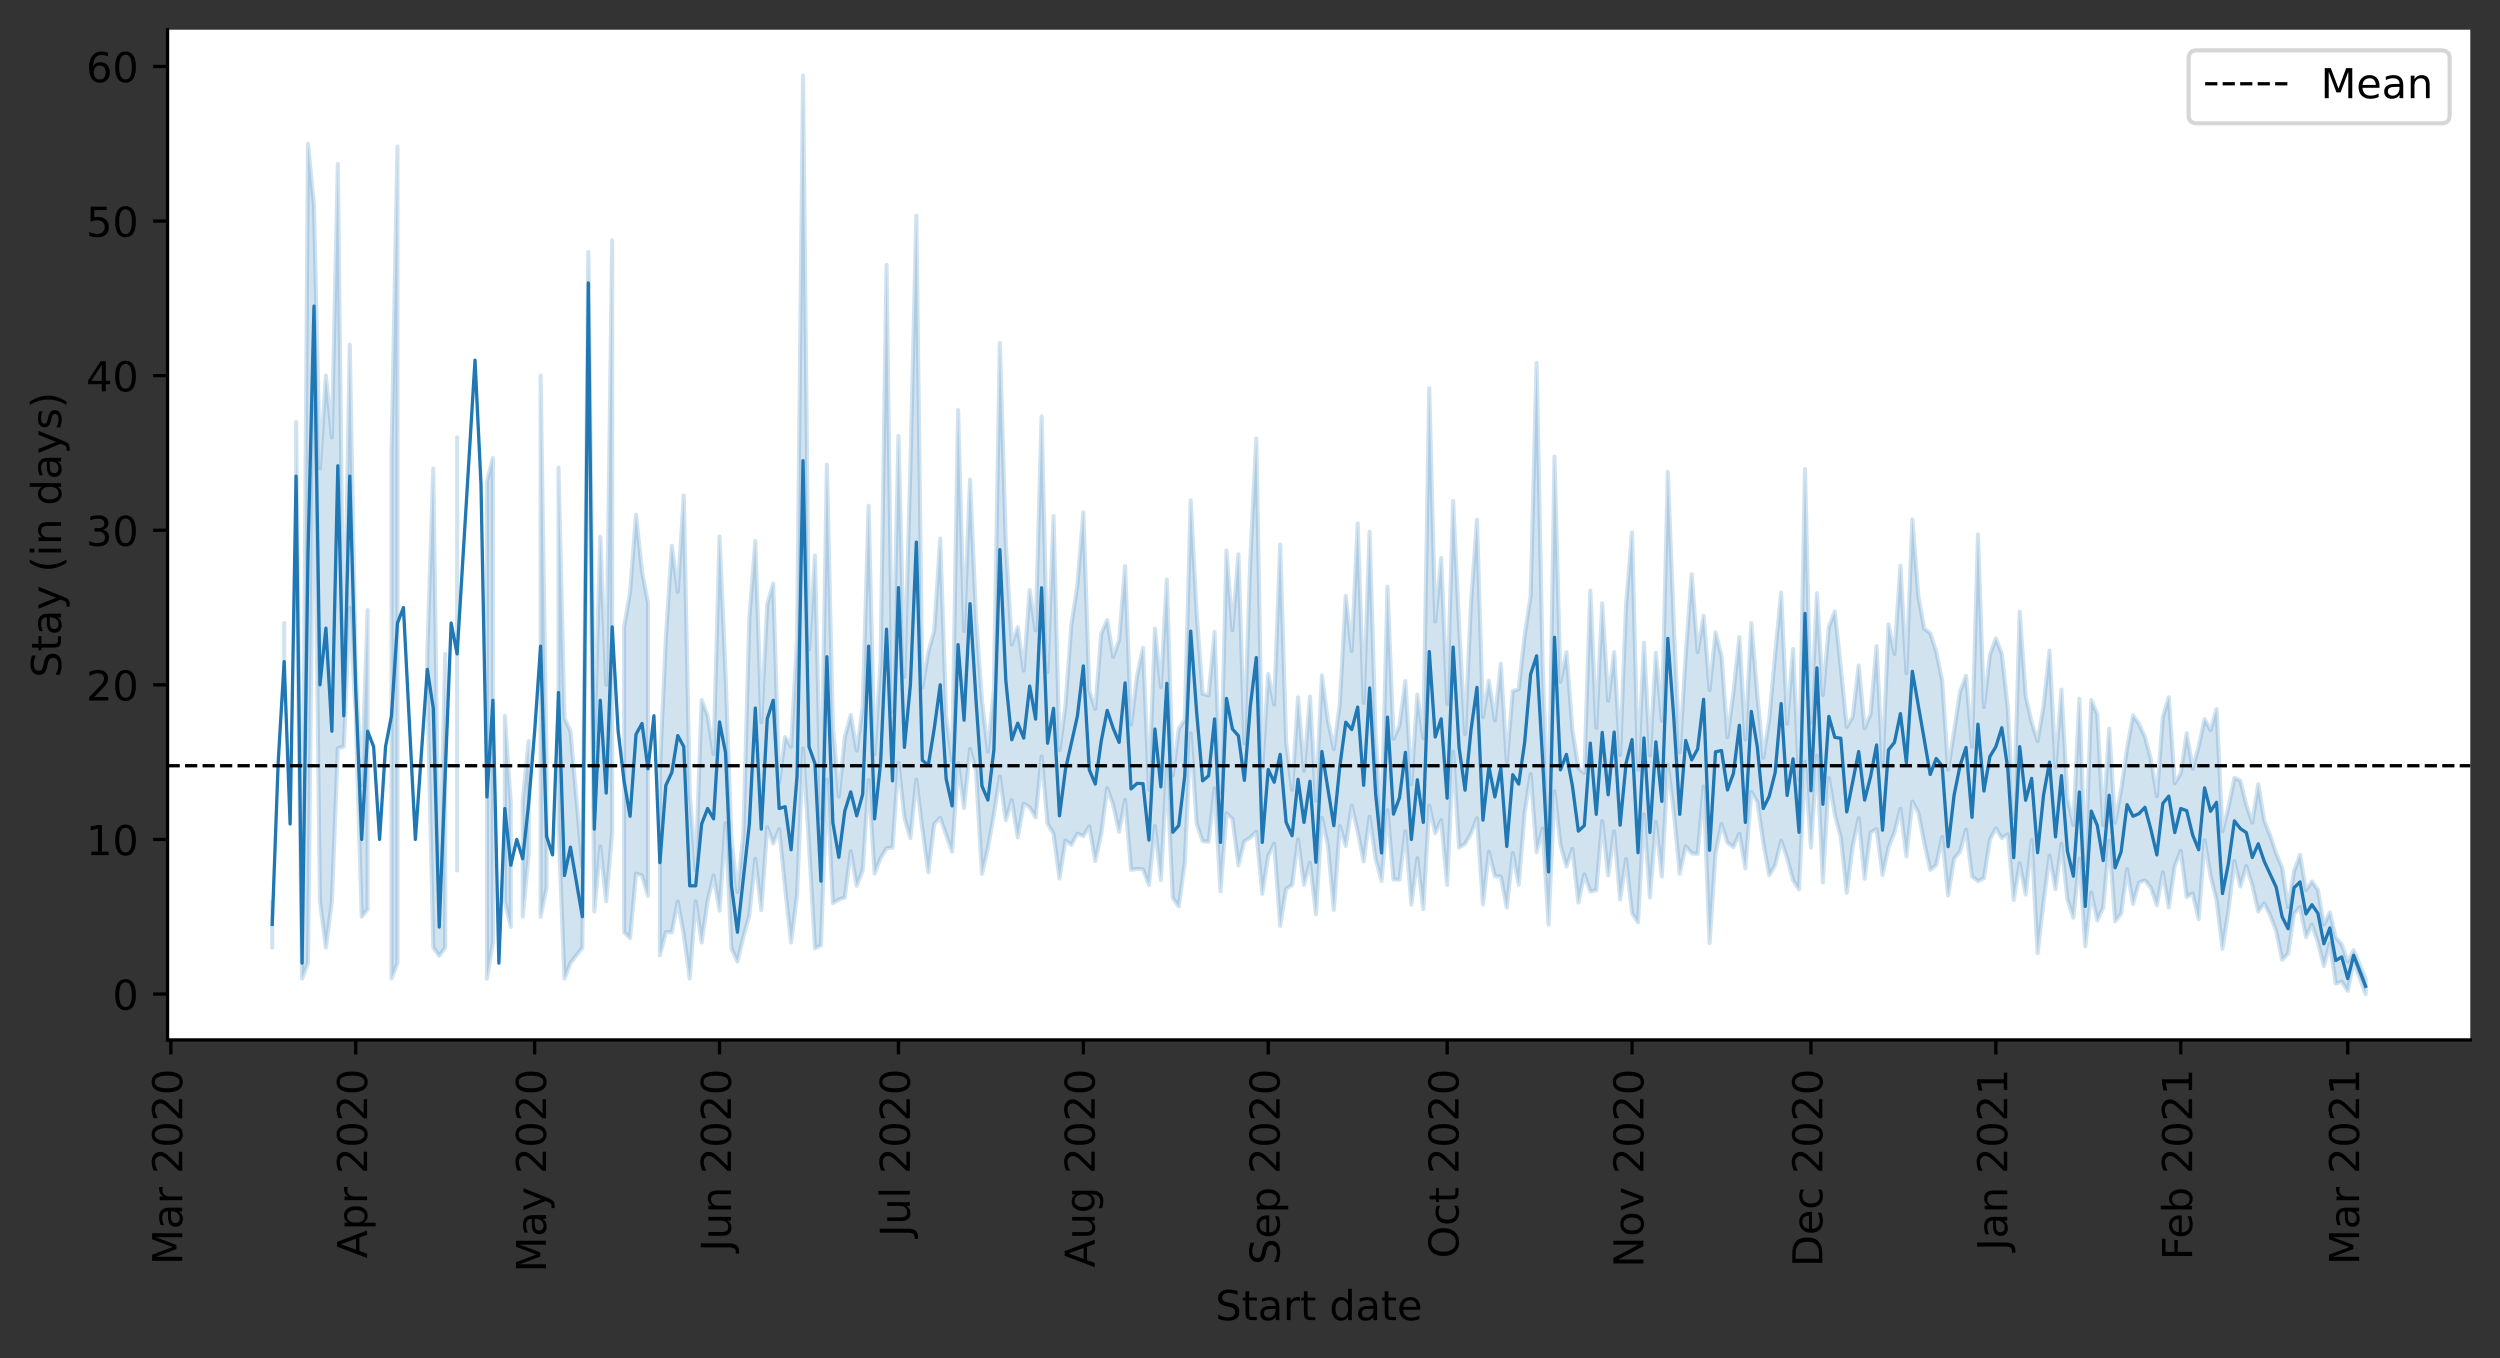 <?xml version="1.0" encoding="utf-8" standalone="no"?>
<!DOCTYPE svg PUBLIC "-//W3C//DTD SVG 1.1//EN"
  "http://www.w3.org/Graphics/SVG/1.1/DTD/svg11.dtd">
<!-- Created with matplotlib (https://matplotlib.org/) -->
<svg height="329.181pt" version="1.1" viewBox="0 0 605.803 329.181" width="605.803pt" xmlns="http://www.w3.org/2000/svg" xmlns:xlink="http://www.w3.org/1999/xlink">
 <rect x="0" y="0" width="605.803" height="329.181" fill="#333333" stroke="none"/>
 <defs>
  <style type="text/css">*{stroke-linecap:butt;stroke-linejoin:round;}</style>
 </defs>
 <g id="figure_1">
  <g id="patch_1">
   <path d="M 0 329.181 
L 605.803 329.181 
L 605.803 0 
L 0 0 
z
" style="fill:none;"/>
  </g>
  <g id="axes_1">
   <g id="patch_2">
    <path d="M 40.603 252 
L 598.603 252 
L 598.603 7.2 
L 40.603 7.2 
z
" style="fill:#ffffff;"/>
   </g>
   <g id="PolyCollection_1">
    <path clip-path="url(#pbb4e25a757)" d="M 65.967 218.396 
L 65.967 229.634 
L 65.967 218.396 
L 65.967 218.396 
z
" style="fill:#1f77b4;fill-opacity:0.2;stroke:#1f77b4;stroke-opacity:0.2;"/>
    <path clip-path="url(#pbb4e25a757)" d="M 68.857 150.965 
L 68.857 169.696 
L 68.857 150.965 
L 68.857 150.965 
z
" style="fill:#1f77b4;fill-opacity:0.2;stroke:#1f77b4;stroke-opacity:0.2;"/>
    <path clip-path="url(#pbb4e25a757)" d="M 71.748 102.265 
L 71.748 128.488 
L 73.193 237.127 
L 74.638 233.38 
L 76.083 98.519 
L 77.529 218.396 
L 78.974 229.634 
L 80.419 218.396 
L 81.864 181.309 
L 83.309 180.934 
L 84.755 147.219 
L 86.2 173.442 
L 87.645 222.142 
L 89.09 220.331 
L 89.09 147.812 
L 89.09 147.812 
L 87.645 190.206 
L 86.2 162.203 
L 84.755 83.534 
L 83.309 165.949 
L 81.864 39.704 
L 80.419 106.011 
L 78.974 91.026 
L 77.529 113.503 
L 76.083 49.818 
L 74.638 34.834 
L 73.193 229.634 
L 71.748 102.265 
z
" style="fill:#1f77b4;fill-opacity:0.2;stroke:#1f77b4;stroke-opacity:0.2;"/>
    <path clip-path="url(#pbb4e25a757)" d="M 94.871 109.757 
L 94.871 237.127 
L 96.316 233.38 
L 96.316 35.521 
L 96.316 35.521 
L 94.871 109.757 
z
" style="fill:#1f77b4;fill-opacity:0.2;stroke:#1f77b4;stroke-opacity:0.2;"/>
    <path clip-path="url(#pbb4e25a757)" d="M 103.543 158.457 
L 103.543 165.949 
L 104.988 229.634 
L 106.433 231.601 
L 107.878 229.634 
L 107.878 158.457 
L 107.878 158.457 
L 106.433 218.989 
L 104.988 113.503 
L 103.543 158.457 
z
" style="fill:#1f77b4;fill-opacity:0.2;stroke:#1f77b4;stroke-opacity:0.2;"/>
    <path clip-path="url(#pbb4e25a757)" d="M 110.769 106.011 
L 110.769 210.903 
L 110.769 106.011 
L 110.769 106.011 
z
" style="fill:#1f77b4;fill-opacity:0.2;stroke:#1f77b4;stroke-opacity:0.2;"/>
    <path clip-path="url(#pbb4e25a757)" d="M 117.995 116.664 
L 117.995 237.127 
L 119.44 228.386 
L 119.44 111.006 
L 119.44 111.006 
L 117.995 116.664 
z
" style="fill:#1f77b4;fill-opacity:0.2;stroke:#1f77b4;stroke-opacity:0.2;"/>
    <path clip-path="url(#pbb4e25a757)" d="M 122.33 173.442 
L 122.33 218.396 
L 123.776 224.639 
L 123.776 194.67 
L 123.776 194.67 
L 122.33 173.442 
z
" style="fill:#1f77b4;fill-opacity:0.2;stroke:#1f77b4;stroke-opacity:0.2;"/>
    <path clip-path="url(#pbb4e25a757)" d="M 126.666 194.046 
L 126.666 222.142 
L 128.111 207.157 
L 128.111 179.561 
L 128.111 179.561 
L 126.666 194.046 
z
" style="fill:#1f77b4;fill-opacity:0.2;stroke:#1f77b4;stroke-opacity:0.2;"/>
    <path clip-path="url(#pbb4e25a757)" d="M 131.002 91.026 
L 131.002 222.142 
L 132.447 215.08 
L 132.447 185.43 
L 132.447 185.43 
L 131.002 91.026 
z
" style="fill:#1f77b4;fill-opacity:0.2;stroke:#1f77b4;stroke-opacity:0.2;"/>
    <path clip-path="url(#pbb4e25a757)" d="M 135.337 113.316 
L 135.337 200.289 
L 136.783 237.127 
L 138.228 233.38 
L 141.118 229.634 
L 142.563 76.042 
L 144.009 220.893 
L 145.454 205.07 
L 146.899 218.396 
L 148.344 201.538 
L 148.344 58.247 
L 148.344 58.247 
L 146.899 165.949 
L 145.454 130.093 
L 144.009 180.934 
L 142.563 61.057 
L 141.118 209.967 
L 138.228 177.188 
L 136.783 174.066 
L 135.337 113.316 
z
" style="fill:#1f77b4;fill-opacity:0.2;stroke:#1f77b4;stroke-opacity:0.2;"/>
    <path clip-path="url(#pbb4e25a757)" d="M 151.235 151.901 
L 151.235 225.888 
L 152.68 227.316 
L 154.125 211.69 
L 155.57 212.152 
L 157.016 217.125 
L 157.016 146.095 
L 157.016 146.095 
L 155.57 138.478 
L 154.125 124.704 
L 152.68 143.473 
L 151.235 151.901 
z
" style="fill:#1f77b4;fill-opacity:0.2;stroke:#1f77b4;stroke-opacity:0.2;"/>
    <path clip-path="url(#pbb4e25a757)" d="M 159.906 186.553 
L 159.906 231.507 
L 161.351 225.888 
L 162.797 225.888 
L 164.242 218.449 
L 165.687 226.473 
L 167.132 237.127 
L 168.577 218.396 
L 170.023 228.386 
L 171.468 218.396 
L 172.913 212.152 
L 174.358 220.681 
L 175.804 199.466 
L 177.249 229.822 
L 178.694 233.025 
L 180.139 226.985 
L 181.584 221.786 
L 183.03 208.122 
L 184.475 220.539 
L 185.92 200.452 
L 187.365 204.376 
L 188.811 200.914 
L 190.256 215.217 
L 191.701 228.406 
L 193.146 216.731 
L 194.591 181.391 
L 196.037 204.758 
L 197.482 229.813 
L 198.927 229.1 
L 200.372 188.852 
L 201.818 218.872 
L 203.263 217.971 
L 204.708 217.475 
L 206.153 206.293 
L 207.598 214.661 
L 209.044 210.917 
L 210.489 188.996 
L 211.934 211.723 
L 213.379 207.942 
L 214.825 205.54 
L 216.27 205.393 
L 217.715 184.851 
L 219.16 198.141 
L 220.605 203.088 
L 222.051 188.88 
L 223.496 200.84 
L 224.941 211.367 
L 226.386 199.661 
L 227.832 198.166 
L 229.277 202.334 
L 230.722 206.392 
L 232.167 185.013 
L 233.612 195.805 
L 235.058 181.505 
L 236.503 186.815 
L 237.948 211.781 
L 239.393 205.544 
L 240.839 197.287 
L 242.284 188.178 
L 243.729 198.76 
L 245.174 193.865 
L 246.619 202.939 
L 248.065 194.72 
L 249.51 195.607 
L 250.955 198.069 
L 252.4 183.265 
L 253.846 199.566 
L 255.291 202.063 
L 256.736 212.898 
L 258.181 203.659 
L 259.626 204.73 
L 261.072 202.003 
L 262.517 202.605 
L 263.962 200.23 
L 265.407 208.63 
L 266.853 202.083 
L 268.298 190.973 
L 269.743 195.015 
L 271.188 201.569 
L 272.633 193.823 
L 274.079 210.785 
L 275.524 210.556 
L 276.969 210.663 
L 278.414 214.419 
L 279.86 200.176 
L 281.305 213.239 
L 282.75 186.315 
L 284.195 217.659 
L 285.64 219.627 
L 287.086 209.149 
L 288.531 177.71 
L 289.976 199.592 
L 291.421 203.813 
L 292.867 203.968 
L 294.312 191.006 
L 295.757 215.972 
L 297.202 197.076 
L 298.647 198.481 
L 300.093 209.68 
L 301.538 203.847 
L 302.983 202.977 
L 304.428 201.544 
L 305.874 216.598 
L 307.319 207.389 
L 308.764 204.432 
L 310.209 224.358 
L 311.654 215.394 
L 313.1 214.498 
L 314.545 203.422 
L 315.99 214.411 
L 317.435 209.044 
L 318.881 221.531 
L 320.326 198.161 
L 321.771 204.859 
L 323.216 220.519 
L 324.661 200.19 
L 326.107 205.05 
L 327.552 195.193 
L 328.997 201.52 
L 330.442 208.754 
L 331.888 197.917 
L 333.333 208.063 
L 334.778 213.491 
L 336.223 196.302 
L 337.668 213.143 
L 339.114 213.157 
L 340.559 201.449 
L 342.004 219.224 
L 343.449 207.96 
L 344.894 220.288 
L 346.34 195.206 
L 347.785 201.895 
L 349.23 198.738 
L 350.675 214.431 
L 352.121 182.14 
L 353.566 205.393 
L 355.011 204.471 
L 356.456 202.014 
L 357.901 198.268 
L 359.347 219.182 
L 360.792 206.444 
L 362.237 212.332 
L 363.682 212.402 
L 365.128 219.954 
L 366.573 206.712 
L 368.018 214.369 
L 369.463 196.916 
L 370.908 187.559 
L 372.354 206.513 
L 373.799 200.771 
L 375.244 224.052 
L 376.689 191.748 
L 378.135 204.776 
L 379.58 209.976 
L 381.025 205.73 
L 382.47 218.698 
L 383.915 211.849 
L 385.361 216.011 
L 386.806 215.732 
L 388.251 198.966 
L 389.696 212.152 
L 391.142 201.439 
L 392.587 217.971 
L 394.032 208.181 
L 395.477 221.299 
L 396.922 223.493 
L 398.368 197.37 
L 399.813 217.469 
L 401.258 199.161 
L 402.703 212.431 
L 404.149 185.336 
L 405.594 196.73 
L 407.039 211.74 
L 408.484 205.092 
L 409.929 206.776 
L 411.375 206.927 
L 412.82 190.569 
L 414.265 228.529 
L 415.71 206.726 
L 417.156 199.681 
L 418.601 204.179 
L 420.046 205.293 
L 421.491 202.042 
L 422.936 210.44 
L 424.382 191.897 
L 425.827 194.341 
L 427.272 204.056 
L 428.717 212.096 
L 430.163 209.655 
L 431.608 203.692 
L 433.053 207.885 
L 434.498 213.312 
L 435.943 215.543 
L 437.389 184.56 
L 438.834 205.392 
L 440.279 183.11 
L 441.724 213.838 
L 443.17 188.52 
L 444.615 197.328 
L 446.06 202.943 
L 447.505 216.335 
L 448.95 205.003 
L 450.396 198.25 
L 451.841 212.947 
L 453.286 201.705 
L 454.731 200.914 
L 456.177 212.071 
L 457.622 205.314 
L 459.067 201.757 
L 460.512 195.974 
L 461.957 207.516 
L 463.403 194.227 
L 464.848 196.899 
L 466.293 204.259 
L 467.738 210.797 
L 469.184 209.647 
L 470.629 202.818 
L 472.074 217.028 
L 473.519 208.088 
L 474.964 206.346 
L 476.41 201.014 
L 477.855 212.366 
L 479.3 213.534 
L 480.745 212.789 
L 482.191 203.491 
L 483.636 200.695 
L 485.081 203.089 
L 486.526 202.164 
L 487.971 218.082 
L 489.417 209.184 
L 490.862 216.791 
L 492.307 203.519 
L 493.752 230.986 
L 495.198 218.642 
L 496.643 207.354 
L 498.088 215.469 
L 499.533 204.482 
L 500.978 217.932 
L 502.424 222.388 
L 503.869 208.038 
L 505.314 229.338 
L 506.759 216.257 
L 508.205 223.053 
L 509.65 219.909 
L 511.095 203.692 
L 512.54 223.258 
L 513.985 221.393 
L 515.431 210.622 
L 516.876 219.083 
L 518.321 213.877 
L 519.766 213.324 
L 521.212 215.169 
L 522.657 219.379 
L 524.102 211.395 
L 525.547 219.932 
L 526.992 209.873 
L 528.438 206.156 
L 529.883 217.352 
L 531.328 216.489 
L 532.773 222.782 
L 534.219 203.63 
L 535.664 212.3 
L 537.109 218.04 
L 538.554 229.903 
L 539.999 220.618 
L 541.445 208.668 
L 542.89 214.846 
L 544.335 209.867 
L 545.78 214.501 
L 547.226 220.898 
L 548.671 218.903 
L 550.116 221.845 
L 551.561 225.565 
L 553.006 232.569 
L 554.452 231.101 
L 555.897 221.463 
L 557.342 219.801 
L 558.787 227.089 
L 560.232 224.025 
L 561.678 228.386 
L 563.123 234.095 
L 564.568 228.613 
L 566.013 238.375 
L 567.459 237.876 
L 568.904 240.123 
L 570.349 233.084 
L 573.239 240.873 
L 573.239 237.127 
L 573.239 237.127 
L 570.349 230.259 
L 568.904 232.987 
L 567.459 228.885 
L 566.013 227.137 
L 564.568 221.103 
L 563.123 224.015 
L 561.678 215.659 
L 560.232 213.599 
L 558.787 215.637 
L 557.342 207.157 
L 555.897 211.138 
L 554.452 219.842 
L 553.006 210.269 
L 551.561 206.817 
L 550.116 202.459 
L 548.671 198.861 
L 547.226 190.005 
L 545.78 199.353 
L 544.335 195.093 
L 542.89 189.176 
L 541.445 188.495 
L 539.999 195.561 
L 538.554 201.491 
L 537.109 171.831 
L 535.664 176.941 
L 534.219 174.274 
L 532.773 180.919 
L 531.328 186.272 
L 529.883 177.67 
L 528.438 187.396 
L 526.992 189.831 
L 525.547 168.946 
L 524.102 173.707 
L 522.657 192.93 
L 521.212 183.982 
L 519.766 178.586 
L 518.321 175.448 
L 516.876 173.379 
L 515.431 181.348 
L 513.985 191.423 
L 512.54 199.322 
L 511.095 176.559 
L 509.65 199.956 
L 508.205 173.05 
L 506.759 169.633 
L 505.314 209.655 
L 503.869 169.284 
L 502.424 199.887 
L 500.978 193.474 
L 499.533 167.097 
L 498.088 185.984 
L 496.643 157.652 
L 495.198 171.077 
L 493.752 179.583 
L 492.307 175.029 
L 490.862 168.672 
L 489.417 148.242 
L 487.971 198.343 
L 486.526 171.618 
L 485.081 158.416 
L 483.636 154.697 
L 482.191 158.711 
L 480.745 171.344 
L 479.3 129.493 
L 477.855 180.934 
L 476.41 163.777 
L 474.964 167.614 
L 473.519 177.175 
L 472.074 186.535 
L 470.629 164.931 
L 469.184 157.901 
L 467.738 153.437 
L 466.293 152.351 
L 464.848 144.459 
L 463.403 125.854 
L 461.957 163.156 
L 460.512 137.04 
L 459.067 158.447 
L 457.622 151.28 
L 456.177 185.735 
L 454.731 156.553 
L 453.286 173.034 
L 451.841 176.49 
L 450.396 161.242 
L 448.95 173.687 
L 447.505 176.129 
L 446.06 161.846 
L 444.615 148.155 
L 443.17 151.942 
L 441.724 168.426 
L 440.279 143.736 
L 438.834 175.109 
L 437.389 113.646 
L 435.943 188.974 
L 434.498 157.233 
L 433.053 175.401 
L 431.608 143.546 
L 430.163 158.501 
L 428.717 174.398 
L 427.272 183.619 
L 425.827 168.392 
L 424.382 150.98 
L 422.936 179.244 
L 421.491 154.38 
L 420.046 167.814 
L 418.601 178.668 
L 417.156 158.957 
L 415.71 153.231 
L 414.265 167.251 
L 412.82 149.203 
L 411.375 158.018 
L 409.929 139.151 
L 408.484 158.705 
L 407.039 182.339 
L 405.594 151.364 
L 404.149 114.34 
L 402.703 174.674 
L 401.258 158.169 
L 399.813 183.055 
L 398.368 155.747 
L 396.922 186.54 
L 395.477 128.973 
L 394.032 146.594 
L 392.587 182.951 
L 391.142 158.005 
L 389.696 169.852 
L 388.251 146.188 
L 386.806 176.404 
L 385.361 143.098 
L 383.915 187.303 
L 382.47 186.063 
L 381.025 176.736 
L 379.58 158.045 
L 378.135 165.234 
L 376.689 110.643 
L 375.244 199.824 
L 373.799 160.646 
L 372.354 87.901 
L 370.908 144.36 
L 369.463 153.912 
L 368.018 167.019 
L 366.573 167.442 
L 365.128 184.663 
L 363.682 160.845 
L 362.237 174.554 
L 360.792 164.934 
L 359.347 173.77 
L 357.901 125.959 
L 356.456 146.235 
L 355.011 177.879 
L 353.566 151.756 
L 352.121 121.411 
L 350.675 170.585 
L 349.23 135.193 
L 347.785 150.608 
L 346.34 94.074 
L 344.894 178.864 
L 343.449 168.318 
L 342.004 190.078 
L 340.559 165.008 
L 339.114 175.824 
L 337.668 179.036 
L 336.223 142.149 
L 334.778 199.887 
L 333.333 178.043 
L 331.888 128.869 
L 330.442 170.328 
L 328.997 126.825 
L 327.552 157.735 
L 326.107 144.393 
L 324.661 170.585 
L 323.216 181.527 
L 321.771 174.591 
L 320.326 163.661 
L 318.881 194.041 
L 317.435 168.777 
L 315.99 186.811 
L 314.545 168.978 
L 313.1 191.423 
L 311.654 179.852 
L 310.209 131.93 
L 308.764 170.71 
L 307.319 163.327 
L 305.874 185.963 
L 304.428 106.248 
L 302.983 135.508 
L 301.538 180.103 
L 300.093 134.322 
L 298.647 152.697 
L 297.202 133.433 
L 295.757 192.165 
L 294.312 153.134 
L 292.867 168.55 
L 291.421 168.119 
L 289.976 148.628 
L 288.531 121.236 
L 287.086 174.368 
L 285.64 176.649 
L 284.195 187.865 
L 282.75 140.427 
L 281.305 166.505 
L 279.86 152.327 
L 278.414 191.384 
L 276.969 156.999 
L 275.524 163.823 
L 274.079 175.602 
L 272.633 137.151 
L 271.188 155.086 
L 269.743 159.152 
L 268.298 150.255 
L 266.853 153.574 
L 265.407 171.795 
L 263.962 167.389 
L 262.517 124.154 
L 261.072 141.847 
L 259.626 151.335 
L 258.181 170.974 
L 256.736 181.794 
L 255.291 125.055 
L 253.846 162.875 
L 252.4 100.891 
L 250.955 152.773 
L 249.51 142.95 
L 248.065 162.522 
L 246.619 152.003 
L 245.174 156.171 
L 243.729 131.709 
L 242.284 83.141 
L 240.839 167.073 
L 239.393 182.092 
L 237.948 169.68 
L 236.503 149.579 
L 235.058 116.196 
L 233.612 152.911 
L 232.167 99.38 
L 230.722 184.442 
L 229.277 173.59 
L 227.832 130.51 
L 226.386 152.793 
L 224.941 158.053 
L 223.496 166.64 
L 222.051 52.225 
L 220.605 113.614 
L 219.16 164.064 
L 217.715 105.664 
L 216.27 172.426 
L 214.825 64.179 
L 213.379 160.482 
L 211.934 182.807 
L 210.489 122.541 
L 209.044 171.401 
L 207.598 181.909 
L 206.153 173.276 
L 204.708 178.585 
L 203.263 193.037 
L 201.818 175.736 
L 200.372 112.592 
L 198.927 198.326 
L 197.482 134.601 
L 196.037 157.355 
L 194.591 18.327 
L 193.146 154.69 
L 191.701 180.913 
L 190.256 178.593 
L 188.811 189.613 
L 187.365 141.403 
L 185.92 146.395 
L 184.475 175.024 
L 183.03 131.054 
L 181.584 149.785 
L 180.139 202.06 
L 178.694 216.148 
L 177.249 203.411 
L 175.804 163.116 
L 174.358 129.986 
L 172.913 182.714 
L 171.468 173.442 
L 170.023 169.633 
L 168.577 210.903 
L 167.132 192.173 
L 165.687 120.059 
L 164.242 143.446 
L 162.797 132.234 
L 161.351 154.711 
L 159.906 186.553 
z
" style="fill:#1f77b4;fill-opacity:0.2;stroke:#1f77b4;stroke-opacity:0.2;"/>
   </g>
   <g id="matplotlib.axis_1">
    <g id="xtick_1">
     <g id="line2d_1">
      <defs>
       <path d="M 0 0 
L 0 3.5 
" id="m6e6cd30114" style="stroke:#000000;stroke-width:0.8;"/>
      </defs>
      <g>
       <use style="stroke:#000000;stroke-width:0.8;" x="41.398" xlink:href="#m6e6cd30114" y="252"/>
      </g>
     </g>
     <g id="text_1">
      <!-- Mar 2020 -->
      <g transform="translate(44.157 306.495)rotate(-90)scale(0.1 -0.1)">
       <defs>
        <path d="M 9.812 72.906 
L 24.516 72.906 
L 43.109 23.297 
L 61.812 72.906 
L 76.516 72.906 
L 76.516 0 
L 66.891 0 
L 66.891 64.016 
L 48.094 14.016 
L 38.188 14.016 
L 19.391 64.016 
L 19.391 0 
L 9.812 0 
z
" id="DejaVuSans-77"/>
        <path d="M 34.281 27.484 
Q 23.391 27.484 19.188 25 
Q 14.984 22.516 14.984 16.5 
Q 14.984 11.719 18.141 8.906 
Q 21.297 6.109 26.703 6.109 
Q 34.188 6.109 38.703 11.406 
Q 43.219 16.703 43.219 25.484 
L 43.219 27.484 
z
M 52.203 31.203 
L 52.203 0 
L 43.219 0 
L 43.219 8.297 
Q 40.141 3.328 35.547 0.953 
Q 30.953 -1.422 24.312 -1.422 
Q 15.922 -1.422 10.953 3.297 
Q 6 8.016 6 15.922 
Q 6 25.141 12.172 29.828 
Q 18.359 34.516 30.609 34.516 
L 43.219 34.516 
L 43.219 35.406 
Q 43.219 41.609 39.141 45 
Q 35.062 48.391 27.688 48.391 
Q 23 48.391 18.547 47.266 
Q 14.109 46.141 10.016 43.891 
L 10.016 52.203 
Q 14.938 54.109 19.578 55.047 
Q 24.219 56 28.609 56 
Q 40.484 56 46.344 49.844 
Q 52.203 43.703 52.203 31.203 
z
" id="DejaVuSans-97"/>
        <path d="M 41.109 46.297 
Q 39.594 47.172 37.812 47.578 
Q 36.031 48 33.891 48 
Q 26.266 48 22.188 43.047 
Q 18.109 38.094 18.109 28.812 
L 18.109 0 
L 9.078 0 
L 9.078 54.688 
L 18.109 54.688 
L 18.109 46.188 
Q 20.953 51.172 25.484 53.578 
Q 30.031 56 36.531 56 
Q 37.453 56 38.578 55.875 
Q 39.703 55.766 41.062 55.516 
z
" id="DejaVuSans-114"/>
        <path id="DejaVuSans-32"/>
        <path d="M 19.188 8.297 
L 53.609 8.297 
L 53.609 0 
L 7.328 0 
L 7.328 8.297 
Q 12.938 14.109 22.625 23.891 
Q 32.328 33.688 34.812 36.531 
Q 39.547 41.844 41.422 45.531 
Q 43.312 49.219 43.312 52.781 
Q 43.312 58.594 39.234 62.25 
Q 35.156 65.922 28.609 65.922 
Q 23.969 65.922 18.812 64.312 
Q 13.672 62.703 7.812 59.422 
L 7.812 69.391 
Q 13.766 71.781 18.938 73 
Q 24.125 74.219 28.422 74.219 
Q 39.75 74.219 46.484 68.547 
Q 53.219 62.891 53.219 53.422 
Q 53.219 48.922 51.531 44.891 
Q 49.859 40.875 45.406 35.406 
Q 44.188 33.984 37.641 27.219 
Q 31.109 20.453 19.188 8.297 
z
" id="DejaVuSans-50"/>
        <path d="M 31.781 66.406 
Q 24.172 66.406 20.328 58.906 
Q 16.5 51.422 16.5 36.375 
Q 16.5 21.391 20.328 13.891 
Q 24.172 6.391 31.781 6.391 
Q 39.453 6.391 43.281 13.891 
Q 47.125 21.391 47.125 36.375 
Q 47.125 51.422 43.281 58.906 
Q 39.453 66.406 31.781 66.406 
z
M 31.781 74.219 
Q 44.047 74.219 50.516 64.516 
Q 56.984 54.828 56.984 36.375 
Q 56.984 17.969 50.516 8.266 
Q 44.047 -1.422 31.781 -1.422 
Q 19.531 -1.422 13.062 8.266 
Q 6.594 17.969 6.594 36.375 
Q 6.594 54.828 13.062 64.516 
Q 19.531 74.219 31.781 74.219 
z
" id="DejaVuSans-48"/>
       </defs>
       <use xlink:href="#DejaVuSans-77"/>
       <use x="86.279" xlink:href="#DejaVuSans-97"/>
       <use x="147.559" xlink:href="#DejaVuSans-114"/>
       <use x="188.672" xlink:href="#DejaVuSans-32"/>
       <use x="220.459" xlink:href="#DejaVuSans-50"/>
       <use x="284.082" xlink:href="#DejaVuSans-48"/>
       <use x="347.705" xlink:href="#DejaVuSans-50"/>
       <use x="411.328" xlink:href="#DejaVuSans-48"/>
      </g>
     </g>
    </g>
    <g id="xtick_2">
     <g id="line2d_2">
      <g>
       <use style="stroke:#000000;stroke-width:0.8;" x="86.2" xlink:href="#m6e6cd30114" y="252"/>
      </g>
     </g>
     <g id="text_2">
      <!-- Apr 2020 -->
      <g transform="translate(88.959 304.928)rotate(-90)scale(0.1 -0.1)">
       <defs>
        <path d="M 34.188 63.188 
L 20.797 26.906 
L 47.609 26.906 
z
M 28.609 72.906 
L 39.797 72.906 
L 67.578 0 
L 57.328 0 
L 50.688 18.703 
L 17.828 18.703 
L 11.188 0 
L 0.781 0 
z
" id="DejaVuSans-65"/>
        <path d="M 18.109 8.203 
L 18.109 -20.797 
L 9.078 -20.797 
L 9.078 54.688 
L 18.109 54.688 
L 18.109 46.391 
Q 20.953 51.266 25.266 53.625 
Q 29.594 56 35.594 56 
Q 45.562 56 51.781 48.094 
Q 58.016 40.188 58.016 27.297 
Q 58.016 14.406 51.781 6.484 
Q 45.562 -1.422 35.594 -1.422 
Q 29.594 -1.422 25.266 0.953 
Q 20.953 3.328 18.109 8.203 
z
M 48.688 27.297 
Q 48.688 37.203 44.609 42.844 
Q 40.531 48.484 33.406 48.484 
Q 26.266 48.484 22.188 42.844 
Q 18.109 37.203 18.109 27.297 
Q 18.109 17.391 22.188 11.75 
Q 26.266 6.109 33.406 6.109 
Q 40.531 6.109 44.609 11.75 
Q 48.688 17.391 48.688 27.297 
z
" id="DejaVuSans-112"/>
       </defs>
       <use xlink:href="#DejaVuSans-65"/>
       <use x="68.408" xlink:href="#DejaVuSans-112"/>
       <use x="131.885" xlink:href="#DejaVuSans-114"/>
       <use x="172.998" xlink:href="#DejaVuSans-32"/>
       <use x="204.785" xlink:href="#DejaVuSans-50"/>
       <use x="268.408" xlink:href="#DejaVuSans-48"/>
       <use x="332.031" xlink:href="#DejaVuSans-50"/>
       <use x="395.654" xlink:href="#DejaVuSans-48"/>
      </g>
     </g>
    </g>
    <g id="xtick_3">
     <g id="line2d_3">
      <g>
       <use style="stroke:#000000;stroke-width:0.8;" x="129.557" xlink:href="#m6e6cd30114" y="252"/>
      </g>
     </g>
     <g id="text_3">
      <!-- May 2020 -->
      <g transform="translate(132.316 308.303)rotate(-90)scale(0.1 -0.1)">
       <defs>
        <path d="M 32.172 -5.078 
Q 28.375 -14.844 24.75 -17.812 
Q 21.141 -20.797 15.094 -20.797 
L 7.906 -20.797 
L 7.906 -13.281 
L 13.188 -13.281 
Q 16.891 -13.281 18.938 -11.516 
Q 21 -9.766 23.484 -3.219 
L 25.094 0.875 
L 2.984 54.688 
L 12.5 54.688 
L 29.594 11.922 
L 46.688 54.688 
L 56.203 54.688 
z
" id="DejaVuSans-121"/>
       </defs>
       <use xlink:href="#DejaVuSans-77"/>
       <use x="86.279" xlink:href="#DejaVuSans-97"/>
       <use x="147.559" xlink:href="#DejaVuSans-121"/>
       <use x="206.738" xlink:href="#DejaVuSans-32"/>
       <use x="238.525" xlink:href="#DejaVuSans-50"/>
       <use x="302.148" xlink:href="#DejaVuSans-48"/>
       <use x="365.771" xlink:href="#DejaVuSans-50"/>
       <use x="429.395" xlink:href="#DejaVuSans-48"/>
      </g>
     </g>
    </g>
    <g id="xtick_4">
     <g id="line2d_4">
      <g>
       <use style="stroke:#000000;stroke-width:0.8;" x="174.358" xlink:href="#m6e6cd30114" y="252"/>
      </g>
     </g>
     <g id="text_4">
      <!-- Jun 2020 -->
      <g transform="translate(177.118 303.253)rotate(-90)scale(0.1 -0.1)">
       <defs>
        <path d="M 9.812 72.906 
L 19.672 72.906 
L 19.672 5.078 
Q 19.672 -8.109 14.672 -14.062 
Q 9.672 -20.016 -1.422 -20.016 
L -5.172 -20.016 
L -5.172 -11.719 
L -2.094 -11.719 
Q 4.438 -11.719 7.125 -8.047 
Q 9.812 -4.391 9.812 5.078 
z
" id="DejaVuSans-74"/>
        <path d="M 8.5 21.578 
L 8.5 54.688 
L 17.484 54.688 
L 17.484 21.922 
Q 17.484 14.156 20.5 10.266 
Q 23.531 6.391 29.594 6.391 
Q 36.859 6.391 41.078 11.031 
Q 45.312 15.672 45.312 23.688 
L 45.312 54.688 
L 54.297 54.688 
L 54.297 0 
L 45.312 0 
L 45.312 8.406 
Q 42.047 3.422 37.719 1 
Q 33.406 -1.422 27.688 -1.422 
Q 18.266 -1.422 13.375 4.438 
Q 8.5 10.297 8.5 21.578 
z
M 31.109 56 
z
" id="DejaVuSans-117"/>
        <path d="M 54.891 33.016 
L 54.891 0 
L 45.906 0 
L 45.906 32.719 
Q 45.906 40.484 42.875 44.328 
Q 39.844 48.188 33.797 48.188 
Q 26.516 48.188 22.312 43.547 
Q 18.109 38.922 18.109 30.906 
L 18.109 0 
L 9.078 0 
L 9.078 54.688 
L 18.109 54.688 
L 18.109 46.188 
Q 21.344 51.125 25.703 53.562 
Q 30.078 56 35.797 56 
Q 45.219 56 50.047 50.172 
Q 54.891 44.344 54.891 33.016 
z
" id="DejaVuSans-110"/>
       </defs>
       <use xlink:href="#DejaVuSans-74"/>
       <use x="29.492" xlink:href="#DejaVuSans-117"/>
       <use x="92.871" xlink:href="#DejaVuSans-110"/>
       <use x="156.25" xlink:href="#DejaVuSans-32"/>
       <use x="188.037" xlink:href="#DejaVuSans-50"/>
       <use x="251.66" xlink:href="#DejaVuSans-48"/>
       <use x="315.283" xlink:href="#DejaVuSans-50"/>
       <use x="378.906" xlink:href="#DejaVuSans-48"/>
      </g>
     </g>
    </g>
    <g id="xtick_5">
     <g id="line2d_5">
      <g>
       <use style="stroke:#000000;stroke-width:0.8;" x="217.715" xlink:href="#m6e6cd30114" y="252"/>
      </g>
     </g>
     <g id="text_5">
      <!-- Jul 2020 -->
      <g transform="translate(220.474 299.694)rotate(-90)scale(0.1 -0.1)">
       <defs>
        <path d="M 9.422 75.984 
L 18.406 75.984 
L 18.406 0 
L 9.422 0 
z
" id="DejaVuSans-108"/>
       </defs>
       <use xlink:href="#DejaVuSans-74"/>
       <use x="29.492" xlink:href="#DejaVuSans-117"/>
       <use x="92.871" xlink:href="#DejaVuSans-108"/>
       <use x="120.654" xlink:href="#DejaVuSans-32"/>
       <use x="152.441" xlink:href="#DejaVuSans-50"/>
       <use x="216.064" xlink:href="#DejaVuSans-48"/>
       <use x="279.688" xlink:href="#DejaVuSans-50"/>
       <use x="343.311" xlink:href="#DejaVuSans-48"/>
      </g>
     </g>
    </g>
    <g id="xtick_6">
     <g id="line2d_6">
      <g>
       <use style="stroke:#000000;stroke-width:0.8;" x="262.517" xlink:href="#m6e6cd30114" y="252"/>
      </g>
     </g>
     <g id="text_6">
      <!-- Aug 2020 -->
      <g transform="translate(265.276 307.155)rotate(-90)scale(0.1 -0.1)">
       <defs>
        <path d="M 45.406 27.984 
Q 45.406 37.75 41.375 43.109 
Q 37.359 48.484 30.078 48.484 
Q 22.859 48.484 18.828 43.109 
Q 14.797 37.75 14.797 27.984 
Q 14.797 18.266 18.828 12.891 
Q 22.859 7.516 30.078 7.516 
Q 37.359 7.516 41.375 12.891 
Q 45.406 18.266 45.406 27.984 
z
M 54.391 6.781 
Q 54.391 -7.172 48.188 -13.984 
Q 42 -20.797 29.203 -20.797 
Q 24.469 -20.797 20.266 -20.094 
Q 16.062 -19.391 12.109 -17.922 
L 12.109 -9.188 
Q 16.062 -11.328 19.922 -12.344 
Q 23.781 -13.375 27.781 -13.375 
Q 36.625 -13.375 41.016 -8.766 
Q 45.406 -4.156 45.406 5.172 
L 45.406 9.625 
Q 42.625 4.781 38.281 2.391 
Q 33.938 0 27.875 0 
Q 17.828 0 11.672 7.656 
Q 5.516 15.328 5.516 27.984 
Q 5.516 40.672 11.672 48.328 
Q 17.828 56 27.875 56 
Q 33.938 56 38.281 53.609 
Q 42.625 51.219 45.406 46.391 
L 45.406 54.688 
L 54.391 54.688 
z
" id="DejaVuSans-103"/>
       </defs>
       <use xlink:href="#DejaVuSans-65"/>
       <use x="68.408" xlink:href="#DejaVuSans-117"/>
       <use x="131.787" xlink:href="#DejaVuSans-103"/>
       <use x="195.264" xlink:href="#DejaVuSans-32"/>
       <use x="227.051" xlink:href="#DejaVuSans-50"/>
       <use x="290.674" xlink:href="#DejaVuSans-48"/>
       <use x="354.297" xlink:href="#DejaVuSans-50"/>
       <use x="417.92" xlink:href="#DejaVuSans-48"/>
      </g>
     </g>
    </g>
    <g id="xtick_7">
     <g id="line2d_7">
      <g>
       <use style="stroke:#000000;stroke-width:0.8;" x="307.319" xlink:href="#m6e6cd30114" y="252"/>
      </g>
     </g>
     <g id="text_7">
      <!-- Sep 2020 -->
      <g transform="translate(310.078 306.478)rotate(-90)scale(0.1 -0.1)">
       <defs>
        <path d="M 53.516 70.516 
L 53.516 60.891 
Q 47.906 63.578 42.922 64.891 
Q 37.938 66.219 33.297 66.219 
Q 25.25 66.219 20.875 63.094 
Q 16.5 59.969 16.5 54.203 
Q 16.5 49.359 19.406 46.891 
Q 22.312 44.438 30.422 42.922 
L 36.375 41.703 
Q 47.406 39.594 52.656 34.297 
Q 57.906 29 57.906 20.125 
Q 57.906 9.516 50.797 4.047 
Q 43.703 -1.422 29.984 -1.422 
Q 24.812 -1.422 18.969 -0.25 
Q 13.141 0.922 6.891 3.219 
L 6.891 13.375 
Q 12.891 10.016 18.656 8.297 
Q 24.422 6.594 29.984 6.594 
Q 38.422 6.594 43.016 9.906 
Q 47.609 13.234 47.609 19.391 
Q 47.609 24.75 44.312 27.781 
Q 41.016 30.812 33.5 32.328 
L 27.484 33.5 
Q 16.453 35.688 11.516 40.375 
Q 6.594 45.062 6.594 53.422 
Q 6.594 63.094 13.406 68.656 
Q 20.219 74.219 32.172 74.219 
Q 37.312 74.219 42.625 73.281 
Q 47.953 72.359 53.516 70.516 
z
" id="DejaVuSans-83"/>
        <path d="M 56.203 29.594 
L 56.203 25.203 
L 14.891 25.203 
Q 15.484 15.922 20.484 11.062 
Q 25.484 6.203 34.422 6.203 
Q 39.594 6.203 44.453 7.469 
Q 49.312 8.734 54.109 11.281 
L 54.109 2.781 
Q 49.266 0.734 44.188 -0.344 
Q 39.109 -1.422 33.891 -1.422 
Q 20.797 -1.422 13.156 6.188 
Q 5.516 13.812 5.516 26.812 
Q 5.516 40.234 12.766 48.109 
Q 20.016 56 32.328 56 
Q 43.359 56 49.781 48.891 
Q 56.203 41.797 56.203 29.594 
z
M 47.219 32.234 
Q 47.125 39.594 43.094 43.984 
Q 39.062 48.391 32.422 48.391 
Q 24.906 48.391 20.391 44.141 
Q 15.875 39.891 15.188 32.172 
z
" id="DejaVuSans-101"/>
       </defs>
       <use xlink:href="#DejaVuSans-83"/>
       <use x="63.477" xlink:href="#DejaVuSans-101"/>
       <use x="125" xlink:href="#DejaVuSans-112"/>
       <use x="188.477" xlink:href="#DejaVuSans-32"/>
       <use x="220.264" xlink:href="#DejaVuSans-50"/>
       <use x="283.887" xlink:href="#DejaVuSans-48"/>
       <use x="347.51" xlink:href="#DejaVuSans-50"/>
       <use x="411.133" xlink:href="#DejaVuSans-48"/>
      </g>
     </g>
    </g>
    <g id="xtick_8">
     <g id="line2d_8">
      <g>
       <use style="stroke:#000000;stroke-width:0.8;" x="350.675" xlink:href="#m6e6cd30114" y="252"/>
      </g>
     </g>
     <g id="text_8">
      <!-- Oct 2020 -->
      <g transform="translate(353.435 304.919)rotate(-90)scale(0.1 -0.1)">
       <defs>
        <path d="M 39.406 66.219 
Q 28.656 66.219 22.328 58.203 
Q 16.016 50.203 16.016 36.375 
Q 16.016 22.609 22.328 14.594 
Q 28.656 6.594 39.406 6.594 
Q 50.141 6.594 56.422 14.594 
Q 62.703 22.609 62.703 36.375 
Q 62.703 50.203 56.422 58.203 
Q 50.141 66.219 39.406 66.219 
z
M 39.406 74.219 
Q 54.734 74.219 63.906 63.938 
Q 73.094 53.656 73.094 36.375 
Q 73.094 19.141 63.906 8.859 
Q 54.734 -1.422 39.406 -1.422 
Q 24.031 -1.422 14.812 8.828 
Q 5.609 19.094 5.609 36.375 
Q 5.609 53.656 14.812 63.938 
Q 24.031 74.219 39.406 74.219 
z
" id="DejaVuSans-79"/>
        <path d="M 48.781 52.594 
L 48.781 44.188 
Q 44.969 46.297 41.141 47.344 
Q 37.312 48.391 33.406 48.391 
Q 24.656 48.391 19.812 42.844 
Q 14.984 37.312 14.984 27.297 
Q 14.984 17.281 19.812 11.734 
Q 24.656 6.203 33.406 6.203 
Q 37.312 6.203 41.141 7.25 
Q 44.969 8.297 48.781 10.406 
L 48.781 2.094 
Q 45.016 0.344 40.984 -0.531 
Q 36.969 -1.422 32.422 -1.422 
Q 20.062 -1.422 12.781 6.344 
Q 5.516 14.109 5.516 27.297 
Q 5.516 40.672 12.859 48.328 
Q 20.219 56 33.016 56 
Q 37.156 56 41.109 55.141 
Q 45.062 54.297 48.781 52.594 
z
" id="DejaVuSans-99"/>
        <path d="M 18.312 70.219 
L 18.312 54.688 
L 36.812 54.688 
L 36.812 47.703 
L 18.312 47.703 
L 18.312 18.016 
Q 18.312 11.328 20.141 9.422 
Q 21.969 7.516 27.594 7.516 
L 36.812 7.516 
L 36.812 0 
L 27.594 0 
Q 17.188 0 13.234 3.875 
Q 9.281 7.766 9.281 18.016 
L 9.281 47.703 
L 2.688 47.703 
L 2.688 54.688 
L 9.281 54.688 
L 9.281 70.219 
z
" id="DejaVuSans-116"/>
       </defs>
       <use xlink:href="#DejaVuSans-79"/>
       <use x="78.711" xlink:href="#DejaVuSans-99"/>
       <use x="133.691" xlink:href="#DejaVuSans-116"/>
       <use x="172.9" xlink:href="#DejaVuSans-32"/>
       <use x="204.688" xlink:href="#DejaVuSans-50"/>
       <use x="268.311" xlink:href="#DejaVuSans-48"/>
       <use x="331.934" xlink:href="#DejaVuSans-50"/>
       <use x="395.557" xlink:href="#DejaVuSans-48"/>
      </g>
     </g>
    </g>
    <g id="xtick_9">
     <g id="line2d_9">
      <g>
       <use style="stroke:#000000;stroke-width:0.8;" x="395.477" xlink:href="#m6e6cd30114" y="252"/>
      </g>
     </g>
     <g id="text_9">
      <!-- Nov 2020 -->
      <g transform="translate(398.237 307.147)rotate(-90)scale(0.1 -0.1)">
       <defs>
        <path d="M 9.812 72.906 
L 23.094 72.906 
L 55.422 11.922 
L 55.422 72.906 
L 64.984 72.906 
L 64.984 0 
L 51.703 0 
L 19.391 60.984 
L 19.391 0 
L 9.812 0 
z
" id="DejaVuSans-78"/>
        <path d="M 30.609 48.391 
Q 23.391 48.391 19.188 42.75 
Q 14.984 37.109 14.984 27.297 
Q 14.984 17.484 19.156 11.844 
Q 23.344 6.203 30.609 6.203 
Q 37.797 6.203 41.984 11.859 
Q 46.188 17.531 46.188 27.297 
Q 46.188 37.016 41.984 42.703 
Q 37.797 48.391 30.609 48.391 
z
M 30.609 56 
Q 42.328 56 49.016 48.375 
Q 55.719 40.766 55.719 27.297 
Q 55.719 13.875 49.016 6.219 
Q 42.328 -1.422 30.609 -1.422 
Q 18.844 -1.422 12.172 6.219 
Q 5.516 13.875 5.516 27.297 
Q 5.516 40.766 12.172 48.375 
Q 18.844 56 30.609 56 
z
" id="DejaVuSans-111"/>
        <path d="M 2.984 54.688 
L 12.5 54.688 
L 29.594 8.797 
L 46.688 54.688 
L 56.203 54.688 
L 35.688 0 
L 23.484 0 
z
" id="DejaVuSans-118"/>
       </defs>
       <use xlink:href="#DejaVuSans-78"/>
       <use x="74.805" xlink:href="#DejaVuSans-111"/>
       <use x="135.986" xlink:href="#DejaVuSans-118"/>
       <use x="195.166" xlink:href="#DejaVuSans-32"/>
       <use x="226.953" xlink:href="#DejaVuSans-50"/>
       <use x="290.576" xlink:href="#DejaVuSans-48"/>
       <use x="354.199" xlink:href="#DejaVuSans-50"/>
       <use x="417.822" xlink:href="#DejaVuSans-48"/>
      </g>
     </g>
    </g>
    <g id="xtick_10">
     <g id="line2d_10">
      <g>
       <use style="stroke:#000000;stroke-width:0.8;" x="438.834" xlink:href="#m6e6cd30114" y="252"/>
      </g>
     </g>
     <g id="text_10">
      <!-- Dec 2020 -->
      <g transform="translate(441.593 306.98)rotate(-90)scale(0.1 -0.1)">
       <defs>
        <path d="M 19.672 64.797 
L 19.672 8.109 
L 31.594 8.109 
Q 46.688 8.109 53.688 14.938 
Q 60.688 21.781 60.688 36.531 
Q 60.688 51.172 53.688 57.984 
Q 46.688 64.797 31.594 64.797 
z
M 9.812 72.906 
L 30.078 72.906 
Q 51.266 72.906 61.172 64.094 
Q 71.094 55.281 71.094 36.531 
Q 71.094 17.672 61.125 8.828 
Q 51.172 0 30.078 0 
L 9.812 0 
z
" id="DejaVuSans-68"/>
       </defs>
       <use xlink:href="#DejaVuSans-68"/>
       <use x="77.002" xlink:href="#DejaVuSans-101"/>
       <use x="138.525" xlink:href="#DejaVuSans-99"/>
       <use x="193.506" xlink:href="#DejaVuSans-32"/>
       <use x="225.293" xlink:href="#DejaVuSans-50"/>
       <use x="288.916" xlink:href="#DejaVuSans-48"/>
       <use x="352.539" xlink:href="#DejaVuSans-50"/>
       <use x="416.162" xlink:href="#DejaVuSans-48"/>
      </g>
     </g>
    </g>
    <g id="xtick_11">
     <g id="line2d_11">
      <g>
       <use style="stroke:#000000;stroke-width:0.8;" x="483.636" xlink:href="#m6e6cd30114" y="252"/>
      </g>
     </g>
     <g id="text_11">
      <!-- Jan 2021 -->
      <g transform="translate(486.395 303.044)rotate(-90)scale(0.1 -0.1)">
       <defs>
        <path d="M 12.406 8.297 
L 28.516 8.297 
L 28.516 63.922 
L 10.984 60.406 
L 10.984 69.391 
L 28.422 72.906 
L 38.281 72.906 
L 38.281 8.297 
L 54.391 8.297 
L 54.391 0 
L 12.406 0 
z
" id="DejaVuSans-49"/>
       </defs>
       <use xlink:href="#DejaVuSans-74"/>
       <use x="29.492" xlink:href="#DejaVuSans-97"/>
       <use x="90.771" xlink:href="#DejaVuSans-110"/>
       <use x="154.15" xlink:href="#DejaVuSans-32"/>
       <use x="185.938" xlink:href="#DejaVuSans-50"/>
       <use x="249.561" xlink:href="#DejaVuSans-48"/>
       <use x="313.184" xlink:href="#DejaVuSans-50"/>
       <use x="376.807" xlink:href="#DejaVuSans-49"/>
      </g>
     </g>
    </g>
    <g id="xtick_12">
     <g id="line2d_12">
      <g>
       <use style="stroke:#000000;stroke-width:0.8;" x="528.438" xlink:href="#m6e6cd30114" y="252"/>
      </g>
     </g>
     <g id="text_12">
      <!-- Feb 2021 -->
      <g transform="translate(531.197 305.331)rotate(-90)scale(0.1 -0.1)">
       <defs>
        <path d="M 9.812 72.906 
L 51.703 72.906 
L 51.703 64.594 
L 19.672 64.594 
L 19.672 43.109 
L 48.578 43.109 
L 48.578 34.812 
L 19.672 34.812 
L 19.672 0 
L 9.812 0 
z
" id="DejaVuSans-70"/>
        <path d="M 48.688 27.297 
Q 48.688 37.203 44.609 42.844 
Q 40.531 48.484 33.406 48.484 
Q 26.266 48.484 22.188 42.844 
Q 18.109 37.203 18.109 27.297 
Q 18.109 17.391 22.188 11.75 
Q 26.266 6.109 33.406 6.109 
Q 40.531 6.109 44.609 11.75 
Q 48.688 17.391 48.688 27.297 
z
M 18.109 46.391 
Q 20.953 51.266 25.266 53.625 
Q 29.594 56 35.594 56 
Q 45.562 56 51.781 48.094 
Q 58.016 40.188 58.016 27.297 
Q 58.016 14.406 51.781 6.484 
Q 45.562 -1.422 35.594 -1.422 
Q 29.594 -1.422 25.266 0.953 
Q 20.953 3.328 18.109 8.203 
L 18.109 0 
L 9.078 0 
L 9.078 75.984 
L 18.109 75.984 
z
" id="DejaVuSans-98"/>
       </defs>
       <use xlink:href="#DejaVuSans-70"/>
       <use x="52.02" xlink:href="#DejaVuSans-101"/>
       <use x="113.543" xlink:href="#DejaVuSans-98"/>
       <use x="177.02" xlink:href="#DejaVuSans-32"/>
       <use x="208.807" xlink:href="#DejaVuSans-50"/>
       <use x="272.43" xlink:href="#DejaVuSans-48"/>
       <use x="336.053" xlink:href="#DejaVuSans-50"/>
       <use x="399.676" xlink:href="#DejaVuSans-49"/>
      </g>
     </g>
    </g>
    <g id="xtick_13">
     <g id="line2d_13">
      <g>
       <use style="stroke:#000000;stroke-width:0.8;" x="568.904" xlink:href="#m6e6cd30114" y="252"/>
      </g>
     </g>
     <g id="text_13">
      <!-- Mar 2021 -->
      <g transform="translate(571.663 306.495)rotate(-90)scale(0.1 -0.1)">
       <use xlink:href="#DejaVuSans-77"/>
       <use x="86.279" xlink:href="#DejaVuSans-97"/>
       <use x="147.559" xlink:href="#DejaVuSans-114"/>
       <use x="188.672" xlink:href="#DejaVuSans-32"/>
       <use x="220.459" xlink:href="#DejaVuSans-50"/>
       <use x="284.082" xlink:href="#DejaVuSans-48"/>
       <use x="347.705" xlink:href="#DejaVuSans-50"/>
       <use x="411.328" xlink:href="#DejaVuSans-49"/>
      </g>
     </g>
    </g>
    <g id="text_14">
     <!-- Start date -->
     <g transform="translate(294.525 319.902)scale(0.1 -0.1)">
      <defs>
       <path d="M 45.406 46.391 
L 45.406 75.984 
L 54.391 75.984 
L 54.391 0 
L 45.406 0 
L 45.406 8.203 
Q 42.578 3.328 38.25 0.953 
Q 33.938 -1.422 27.875 -1.422 
Q 17.969 -1.422 11.734 6.484 
Q 5.516 14.406 5.516 27.297 
Q 5.516 40.188 11.734 48.094 
Q 17.969 56 27.875 56 
Q 33.938 56 38.25 53.625 
Q 42.578 51.266 45.406 46.391 
z
M 14.797 27.297 
Q 14.797 17.391 18.875 11.75 
Q 22.953 6.109 30.078 6.109 
Q 37.203 6.109 41.297 11.75 
Q 45.406 17.391 45.406 27.297 
Q 45.406 37.203 41.297 42.844 
Q 37.203 48.484 30.078 48.484 
Q 22.953 48.484 18.875 42.844 
Q 14.797 37.203 14.797 27.297 
z
" id="DejaVuSans-100"/>
      </defs>
      <use xlink:href="#DejaVuSans-83"/>
      <use x="63.477" xlink:href="#DejaVuSans-116"/>
      <use x="102.686" xlink:href="#DejaVuSans-97"/>
      <use x="163.965" xlink:href="#DejaVuSans-114"/>
      <use x="205.078" xlink:href="#DejaVuSans-116"/>
      <use x="244.287" xlink:href="#DejaVuSans-32"/>
      <use x="276.074" xlink:href="#DejaVuSans-100"/>
      <use x="339.551" xlink:href="#DejaVuSans-97"/>
      <use x="400.83" xlink:href="#DejaVuSans-116"/>
      <use x="440.039" xlink:href="#DejaVuSans-101"/>
     </g>
    </g>
   </g>
   <g id="matplotlib.axis_2">
    <g id="ytick_1">
     <g id="line2d_14">
      <defs>
       <path d="M 0 0 
L -3.5 0 
" id="m920568c6bd" style="stroke:#000000;stroke-width:0.8;"/>
      </defs>
      <g>
       <use style="stroke:#000000;stroke-width:0.8;" x="40.603" xlink:href="#m920568c6bd" y="240.873"/>
      </g>
     </g>
     <g id="text_15">
      <!-- 0 -->
      <g transform="translate(27.241 244.672)scale(0.1 -0.1)">
       <use xlink:href="#DejaVuSans-48"/>
      </g>
     </g>
    </g>
    <g id="ytick_2">
     <g id="line2d_15">
      <g>
       <use style="stroke:#000000;stroke-width:0.8;" x="40.603" xlink:href="#m920568c6bd" y="203.411"/>
      </g>
     </g>
     <g id="text_16">
      <!-- 10 -->
      <g transform="translate(20.878 207.21)scale(0.1 -0.1)">
       <use xlink:href="#DejaVuSans-49"/>
       <use x="63.623" xlink:href="#DejaVuSans-48"/>
      </g>
     </g>
    </g>
    <g id="ytick_3">
     <g id="line2d_16">
      <g>
       <use style="stroke:#000000;stroke-width:0.8;" x="40.603" xlink:href="#m920568c6bd" y="165.949"/>
      </g>
     </g>
     <g id="text_17">
      <!-- 20 -->
      <g transform="translate(20.878 169.749)scale(0.1 -0.1)">
       <use xlink:href="#DejaVuSans-50"/>
       <use x="63.623" xlink:href="#DejaVuSans-48"/>
      </g>
     </g>
    </g>
    <g id="ytick_4">
     <g id="line2d_17">
      <g>
       <use style="stroke:#000000;stroke-width:0.8;" x="40.603" xlink:href="#m920568c6bd" y="128.488"/>
      </g>
     </g>
     <g id="text_18">
      <!-- 30 -->
      <g transform="translate(20.878 132.287)scale(0.1 -0.1)">
       <defs>
        <path d="M 40.578 39.312 
Q 47.656 37.797 51.625 33 
Q 55.609 28.219 55.609 21.188 
Q 55.609 10.406 48.188 4.484 
Q 40.766 -1.422 27.094 -1.422 
Q 22.516 -1.422 17.656 -0.516 
Q 12.797 0.391 7.625 2.203 
L 7.625 11.719 
Q 11.719 9.328 16.594 8.109 
Q 21.484 6.891 26.812 6.891 
Q 36.078 6.891 40.938 10.547 
Q 45.797 14.203 45.797 21.188 
Q 45.797 27.641 41.281 31.266 
Q 36.766 34.906 28.719 34.906 
L 20.219 34.906 
L 20.219 43.016 
L 29.109 43.016 
Q 36.375 43.016 40.234 45.922 
Q 44.094 48.828 44.094 54.297 
Q 44.094 59.906 40.109 62.906 
Q 36.141 65.922 28.719 65.922 
Q 24.656 65.922 20.016 65.031 
Q 15.375 64.156 9.812 62.312 
L 9.812 71.094 
Q 15.438 72.656 20.344 73.438 
Q 25.25 74.219 29.594 74.219 
Q 40.828 74.219 47.359 69.109 
Q 53.906 64.016 53.906 55.328 
Q 53.906 49.266 50.438 45.094 
Q 46.969 40.922 40.578 39.312 
z
" id="DejaVuSans-51"/>
       </defs>
       <use xlink:href="#DejaVuSans-51"/>
       <use x="63.623" xlink:href="#DejaVuSans-48"/>
      </g>
     </g>
    </g>
    <g id="ytick_5">
     <g id="line2d_18">
      <g>
       <use style="stroke:#000000;stroke-width:0.8;" x="40.603" xlink:href="#m920568c6bd" y="91.026"/>
      </g>
     </g>
     <g id="text_19">
      <!-- 40 -->
      <g transform="translate(20.878 94.825)scale(0.1 -0.1)">
       <defs>
        <path d="M 37.797 64.312 
L 12.891 25.391 
L 37.797 25.391 
z
M 35.203 72.906 
L 47.609 72.906 
L 47.609 25.391 
L 58.016 25.391 
L 58.016 17.188 
L 47.609 17.188 
L 47.609 0 
L 37.797 0 
L 37.797 17.188 
L 4.891 17.188 
L 4.891 26.703 
z
" id="DejaVuSans-52"/>
       </defs>
       <use xlink:href="#DejaVuSans-52"/>
       <use x="63.623" xlink:href="#DejaVuSans-48"/>
      </g>
     </g>
    </g>
    <g id="ytick_6">
     <g id="line2d_19">
      <g>
       <use style="stroke:#000000;stroke-width:0.8;" x="40.603" xlink:href="#m920568c6bd" y="53.565"/>
      </g>
     </g>
     <g id="text_20">
      <!-- 50 -->
      <g transform="translate(20.878 57.364)scale(0.1 -0.1)">
       <defs>
        <path d="M 10.797 72.906 
L 49.516 72.906 
L 49.516 64.594 
L 19.828 64.594 
L 19.828 46.734 
Q 21.969 47.469 24.109 47.828 
Q 26.266 48.188 28.422 48.188 
Q 40.625 48.188 47.75 41.5 
Q 54.891 34.812 54.891 23.391 
Q 54.891 11.625 47.562 5.094 
Q 40.234 -1.422 26.906 -1.422 
Q 22.312 -1.422 17.547 -0.641 
Q 12.797 0.141 7.719 1.703 
L 7.719 11.625 
Q 12.109 9.234 16.797 8.062 
Q 21.484 6.891 26.703 6.891 
Q 35.156 6.891 40.078 11.328 
Q 45.016 15.766 45.016 23.391 
Q 45.016 31 40.078 35.438 
Q 35.156 39.891 26.703 39.891 
Q 22.75 39.891 18.812 39.016 
Q 14.891 38.141 10.797 36.281 
z
" id="DejaVuSans-53"/>
       </defs>
       <use xlink:href="#DejaVuSans-53"/>
       <use x="63.623" xlink:href="#DejaVuSans-48"/>
      </g>
     </g>
    </g>
    <g id="ytick_7">
     <g id="line2d_20">
      <g>
       <use style="stroke:#000000;stroke-width:0.8;" x="40.603" xlink:href="#m920568c6bd" y="16.103"/>
      </g>
     </g>
     <g id="text_21">
      <!-- 60 -->
      <g transform="translate(20.878 19.902)scale(0.1 -0.1)">
       <defs>
        <path d="M 33.016 40.375 
Q 26.375 40.375 22.484 35.828 
Q 18.609 31.297 18.609 23.391 
Q 18.609 15.531 22.484 10.953 
Q 26.375 6.391 33.016 6.391 
Q 39.656 6.391 43.531 10.953 
Q 47.406 15.531 47.406 23.391 
Q 47.406 31.297 43.531 35.828 
Q 39.656 40.375 33.016 40.375 
z
M 52.594 71.297 
L 52.594 62.312 
Q 48.875 64.062 45.094 64.984 
Q 41.312 65.922 37.594 65.922 
Q 27.828 65.922 22.672 59.328 
Q 17.531 52.734 16.797 39.406 
Q 19.672 43.656 24.016 45.922 
Q 28.375 48.188 33.594 48.188 
Q 44.578 48.188 50.953 41.516 
Q 57.328 34.859 57.328 23.391 
Q 57.328 12.156 50.688 5.359 
Q 44.047 -1.422 33.016 -1.422 
Q 20.359 -1.422 13.672 8.266 
Q 6.984 17.969 6.984 36.375 
Q 6.984 53.656 15.188 63.938 
Q 23.391 74.219 37.203 74.219 
Q 40.922 74.219 44.703 73.484 
Q 48.484 72.75 52.594 71.297 
z
" id="DejaVuSans-54"/>
       </defs>
       <use xlink:href="#DejaVuSans-54"/>
       <use x="63.623" xlink:href="#DejaVuSans-48"/>
      </g>
     </g>
    </g>
    <g id="text_22">
     <!-- Stay (in days) -->
     <g transform="translate(14.798 164.198)rotate(-90)scale(0.1 -0.1)">
      <defs>
       <path d="M 31 75.875 
Q 24.469 64.656 21.281 53.656 
Q 18.109 42.672 18.109 31.391 
Q 18.109 20.125 21.312 9.062 
Q 24.516 -2 31 -13.188 
L 23.188 -13.188 
Q 15.875 -1.703 12.234 9.375 
Q 8.594 20.453 8.594 31.391 
Q 8.594 42.281 12.203 53.312 
Q 15.828 64.359 23.188 75.875 
z
" id="DejaVuSans-40"/>
       <path d="M 9.422 54.688 
L 18.406 54.688 
L 18.406 0 
L 9.422 0 
z
M 9.422 75.984 
L 18.406 75.984 
L 18.406 64.594 
L 9.422 64.594 
z
" id="DejaVuSans-105"/>
       <path d="M 44.281 53.078 
L 44.281 44.578 
Q 40.484 46.531 36.375 47.5 
Q 32.281 48.484 27.875 48.484 
Q 21.188 48.484 17.844 46.438 
Q 14.5 44.391 14.5 40.281 
Q 14.5 37.156 16.891 35.375 
Q 19.281 33.594 26.516 31.984 
L 29.594 31.297 
Q 39.156 29.25 43.188 25.516 
Q 47.219 21.781 47.219 15.094 
Q 47.219 7.469 41.188 3.016 
Q 35.156 -1.422 24.609 -1.422 
Q 20.219 -1.422 15.453 -0.562 
Q 10.688 0.297 5.422 2 
L 5.422 11.281 
Q 10.406 8.688 15.234 7.391 
Q 20.062 6.109 24.812 6.109 
Q 31.156 6.109 34.562 8.281 
Q 37.984 10.453 37.984 14.406 
Q 37.984 18.062 35.516 20.016 
Q 33.062 21.969 24.703 23.781 
L 21.578 24.516 
Q 13.234 26.266 9.516 29.906 
Q 5.812 33.547 5.812 39.891 
Q 5.812 47.609 11.281 51.797 
Q 16.75 56 26.812 56 
Q 31.781 56 36.172 55.266 
Q 40.578 54.547 44.281 53.078 
z
" id="DejaVuSans-115"/>
       <path d="M 8.016 75.875 
L 15.828 75.875 
Q 23.141 64.359 26.781 53.312 
Q 30.422 42.281 30.422 31.391 
Q 30.422 20.453 26.781 9.375 
Q 23.141 -1.703 15.828 -13.188 
L 8.016 -13.188 
Q 14.5 -2 17.703 9.062 
Q 20.906 20.125 20.906 31.391 
Q 20.906 42.672 17.703 53.656 
Q 14.5 64.656 8.016 75.875 
z
" id="DejaVuSans-41"/>
      </defs>
      <use xlink:href="#DejaVuSans-83"/>
      <use x="63.477" xlink:href="#DejaVuSans-116"/>
      <use x="102.686" xlink:href="#DejaVuSans-97"/>
      <use x="163.965" xlink:href="#DejaVuSans-121"/>
      <use x="223.145" xlink:href="#DejaVuSans-32"/>
      <use x="254.932" xlink:href="#DejaVuSans-40"/>
      <use x="293.945" xlink:href="#DejaVuSans-105"/>
      <use x="321.729" xlink:href="#DejaVuSans-110"/>
      <use x="385.107" xlink:href="#DejaVuSans-32"/>
      <use x="416.895" xlink:href="#DejaVuSans-100"/>
      <use x="480.371" xlink:href="#DejaVuSans-97"/>
      <use x="541.65" xlink:href="#DejaVuSans-121"/>
      <use x="600.83" xlink:href="#DejaVuSans-115"/>
      <use x="652.93" xlink:href="#DejaVuSans-41"/>
     </g>
    </g>
   </g>
   <g id="line2d_21">
    <path clip-path="url(#pbb4e25a757)" d="M 65.967 224.015 
L 67.412 184.68 
L 68.857 160.33 
L 70.302 199.665 
L 71.748 115.376 
L 73.193 233.38 
L 74.638 134.107 
L 76.083 74.169 
L 77.529 165.949 
L 78.974 152.214 
L 80.419 177.188 
L 81.864 112.879 
L 83.309 173.442 
L 84.755 115.376 
L 86.2 167.198 
L 87.645 203.411 
L 89.09 177.188 
L 90.536 180.934 
L 91.981 203.411 
L 93.426 180.934 
L 94.871 173.442 
L 96.316 150.965 
L 97.762 147.219 
L 100.652 203.411 
L 103.543 162.203 
L 104.988 171.569 
L 106.433 224.639 
L 109.323 150.965 
L 110.769 158.457 
L 115.104 87.28 
L 116.55 117.249 
L 117.995 193.109 
L 119.44 169.696 
L 120.885 233.38 
L 122.33 195.919 
L 123.776 209.655 
L 125.221 203.411 
L 126.666 208.094 
L 128.111 194.67 
L 129.557 177.188 
L 131.002 156.584 
L 132.447 202.662 
L 133.892 207.157 
L 135.337 167.823 
L 136.783 212.152 
L 138.228 205.284 
L 141.118 222.142 
L 142.563 68.549 
L 144.009 200.914 
L 145.454 169.696 
L 146.899 192.173 
L 148.344 151.901 
L 149.79 177.188 
L 151.235 189.363 
L 152.68 197.792 
L 154.125 177.937 
L 155.57 175.315 
L 157.016 186.286 
L 158.461 173.442 
L 159.906 209.03 
L 161.351 190.3 
L 162.797 187.178 
L 164.242 178.258 
L 165.687 180.934 
L 167.132 214.65 
L 168.577 214.65 
L 170.023 199.665 
L 171.468 195.919 
L 172.913 198.416 
L 174.358 174.94 
L 175.804 182.339 
L 177.249 214.65 
L 178.694 225.888 
L 181.584 199.665 
L 183.03 171.569 
L 184.475 200.914 
L 185.92 174.191 
L 187.365 169.696 
L 188.811 195.919 
L 190.256 195.478 
L 191.701 205.909 
L 193.146 188.01 
L 194.591 111.63 
L 196.037 180.934 
L 197.482 185.021 
L 198.927 213.526 
L 200.372 159.138 
L 201.818 199.353 
L 203.263 207.734 
L 204.708 196.543 
L 206.153 191.884 
L 207.598 197.682 
L 209.044 192.44 
L 210.489 156.584 
L 211.934 198.416 
L 213.379 184.914 
L 214.825 152.463 
L 216.27 189.215 
L 217.715 142.371 
L 219.16 181.104 
L 220.605 165.949 
L 222.051 131.37 
L 223.496 184.212 
L 224.941 185.469 
L 226.386 176.536 
L 227.832 165.949 
L 229.277 188.739 
L 230.722 195.294 
L 232.167 156.209 
L 233.612 174.512 
L 235.058 146.282 
L 236.503 169.566 
L 237.948 190.456 
L 239.393 193.875 
L 240.839 181.749 
L 242.284 133.171 
L 243.729 164.909 
L 245.174 179.269 
L 246.619 175.233 
L 248.065 178.836 
L 249.51 166.262 
L 250.955 174.256 
L 252.4 142.432 
L 253.846 180.102 
L 255.291 171.65 
L 256.736 197.682 
L 258.181 186.472 
L 261.072 173.563 
L 262.517 161.371 
L 263.962 186.553 
L 265.407 189.987 
L 266.853 179.572 
L 268.298 172.145 
L 269.743 176.468 
L 271.188 179.894 
L 272.633 165.481 
L 274.079 191.174 
L 275.524 189.831 
L 276.969 189.892 
L 278.414 203.567 
L 279.86 176.677 
L 281.305 190.674 
L 282.75 165.587 
L 284.195 201.663 
L 285.64 200.04 
L 287.086 188.032 
L 288.531 152.927 
L 289.976 172.627 
L 291.421 189.207 
L 292.867 187.986 
L 294.312 174.222 
L 295.757 204.132 
L 297.202 169.246 
L 298.647 176.653 
L 300.093 178.29 
L 301.538 189.078 
L 302.983 171.058 
L 304.428 159.339 
L 305.874 204.132 
L 307.319 186.455 
L 308.764 189.55 
L 310.209 182.807 
L 311.654 199.249 
L 313.1 202.519 
L 314.545 188.843 
L 315.99 199.29 
L 317.435 189.318 
L 318.881 208.941 
L 320.326 182.105 
L 323.216 200.081 
L 324.661 185.721 
L 326.107 175.003 
L 327.552 176.787 
L 328.997 171.335 
L 330.442 190.3 
L 331.888 166.699 
L 333.333 192.173 
L 334.778 206.689 
L 336.223 173.782 
L 337.668 197.281 
L 339.114 193.343 
L 340.559 182.314 
L 342.004 203.411 
L 343.449 188.962 
L 344.894 199.29 
L 346.34 157.881 
L 347.785 178.593 
L 349.23 174.191 
L 350.675 193.421 
L 352.121 156.818 
L 353.566 181.142 
L 355.011 191.47 
L 356.456 176.876 
L 357.901 166.574 
L 359.347 198.728 
L 360.792 185.833 
L 362.237 193.109 
L 363.682 186.179 
L 365.128 205.114 
L 366.573 187.724 
L 368.018 189.987 
L 369.463 179.832 
L 370.908 163.386 
L 372.354 158.925 
L 373.799 183.978 
L 375.244 211.278 
L 376.689 154.423 
L 378.135 186.553 
L 379.58 182.807 
L 381.025 190.41 
L 382.47 201.394 
L 383.915 200.04 
L 385.361 180.07 
L 386.806 197.324 
L 388.251 177.476 
L 389.696 192.589 
L 391.142 177.408 
L 392.587 199.953 
L 394.032 184.93 
L 395.477 179.231 
L 396.922 206.622 
L 398.368 178.827 
L 399.813 201.725 
L 401.258 179.781 
L 402.703 194.19 
L 404.149 154.711 
L 405.594 173.941 
L 407.039 197.324 
L 408.484 179.436 
L 409.929 184.145 
L 411.375 181.51 
L 412.82 169.462 
L 414.265 206.033 
L 415.71 182.183 
L 417.156 181.871 
L 418.601 191.423 
L 420.046 187.405 
L 421.491 175.747 
L 422.936 199.29 
L 424.382 172.401 
L 425.827 180.934 
L 427.272 195.919 
L 428.717 192.961 
L 430.163 187.178 
L 431.608 170.498 
L 433.053 192.749 
L 434.498 183.878 
L 435.943 201.682 
L 437.389 148.646 
L 438.834 191.611 
L 440.279 161.847 
L 441.724 194.878 
L 443.17 173.605 
L 444.615 178.686 
L 446.06 178.891 
L 447.505 196.733 
L 450.396 182.117 
L 451.841 193.875 
L 453.286 188.159 
L 454.731 180.518 
L 456.177 201.163 
L 457.622 181.723 
L 459.067 179.894 
L 460.512 172.931 
L 461.957 184.843 
L 463.403 162.672 
L 466.293 179.248 
L 467.738 187.677 
L 469.184 183.799 
L 470.629 185.617 
L 472.074 205.159 
L 473.519 192.672 
L 474.964 185.513 
L 476.41 181.121 
L 477.855 198.059 
L 479.3 175.485 
L 480.745 191.673 
L 482.191 183.342 
L 483.636 180.934 
L 485.081 176.355 
L 486.526 186.258 
L 487.971 207.818 
L 489.417 180.934 
L 490.862 193.921 
L 492.307 188.614 
L 493.752 206.622 
L 495.198 192.641 
L 496.643 184.68 
L 498.088 202.787 
L 499.533 187.958 
L 500.978 206.221 
L 502.424 212.308 
L 503.869 191.923 
L 505.314 219.644 
L 506.759 196.543 
L 508.205 200.006 
L 509.65 208.537 
L 511.095 192.708 
L 512.54 210.279 
L 513.985 206.408 
L 515.431 194.982 
L 516.876 197.792 
L 518.321 197.167 
L 519.766 195.631 
L 521.212 201.027 
L 522.657 207.157 
L 524.102 194.67 
L 525.547 192.922 
L 526.992 201.746 
L 528.438 195.919 
L 529.883 196.454 
L 531.328 202.341 
L 532.773 205.909 
L 534.219 190.924 
L 535.664 196.6 
L 537.109 194.42 
L 538.554 216.523 
L 539.999 209.201 
L 541.445 198.916 
L 542.89 200.789 
L 544.335 201.772 
L 545.78 207.782 
L 547.226 204.481 
L 548.671 208.718 
L 551.561 214.99 
L 553.006 222.142 
L 554.452 225.056 
L 555.897 215.118 
L 557.342 213.713 
L 558.787 221.461 
L 560.232 219.228 
L 561.678 221.309 
L 563.123 228.698 
L 564.568 224.866 
L 566.013 232.756 
L 567.459 231.882 
L 568.904 237.127 
L 570.349 231.507 
L 573.239 239 
L 573.239 239 
" style="fill:none;stroke:#1f77b4;stroke-linecap:square;stroke-width:0.8;"/>
   </g>
   <g id="line2d_22">
    <path clip-path="url(#pbb4e25a757)" d="M 40.603 185.554 
L 598.603 185.554 
" style="fill:none;stroke:#000000;stroke-dasharray:2.96,1.28;stroke-dashoffset:0;stroke-width:0.8;"/>
   </g>
   <g id="patch_3">
    <path d="M 40.603 252 
L 40.603 7.2 
" style="fill:none;stroke:#000000;stroke-linecap:square;stroke-linejoin:miter;stroke-width:0.8;"/>
   </g>
   <g id="patch_4">
    <path d="M 40.603 252 
L 598.603 252 
" style="fill:none;stroke:#000000;stroke-linecap:square;stroke-linejoin:miter;stroke-width:0.8;"/>
   </g>
   <g id="legend_1">
    <g id="patch_5">
     <path d="M 532.356 29.878 
L 591.603 29.878 
Q 593.603 29.878 593.603 27.878 
L 593.603 14.2 
Q 593.603 12.2 591.603 12.2 
L 532.356 12.2 
Q 530.356 12.2 530.356 14.2 
L 530.356 27.878 
Q 530.356 29.878 532.356 29.878 
z
" style="fill:#ffffff;opacity:0.8;stroke:#cccccc;stroke-linejoin:miter;"/>
    </g>
    <g id="line2d_23">
     <path d="M 534.356 20.298 
L 554.356 20.298 
" style="fill:none;stroke:#000000;stroke-dasharray:2.96,1.28;stroke-dashoffset:0;stroke-width:0.8;"/>
    </g>
    <g id="line2d_24"/>
    <g id="text_23">
     <!-- Mean -->
     <g transform="translate(562.356 23.798)scale(0.1 -0.1)">
      <use xlink:href="#DejaVuSans-77"/>
      <use x="86.279" xlink:href="#DejaVuSans-101"/>
      <use x="147.803" xlink:href="#DejaVuSans-97"/>
      <use x="209.082" xlink:href="#DejaVuSans-110"/>
     </g>
    </g>
   </g>
  </g>
 </g>
 <defs>
  <clipPath id="pbb4e25a757">
   <rect height="244.8" width="558" x="40.603" y="7.2"/>
  </clipPath>
 </defs>
</svg>
